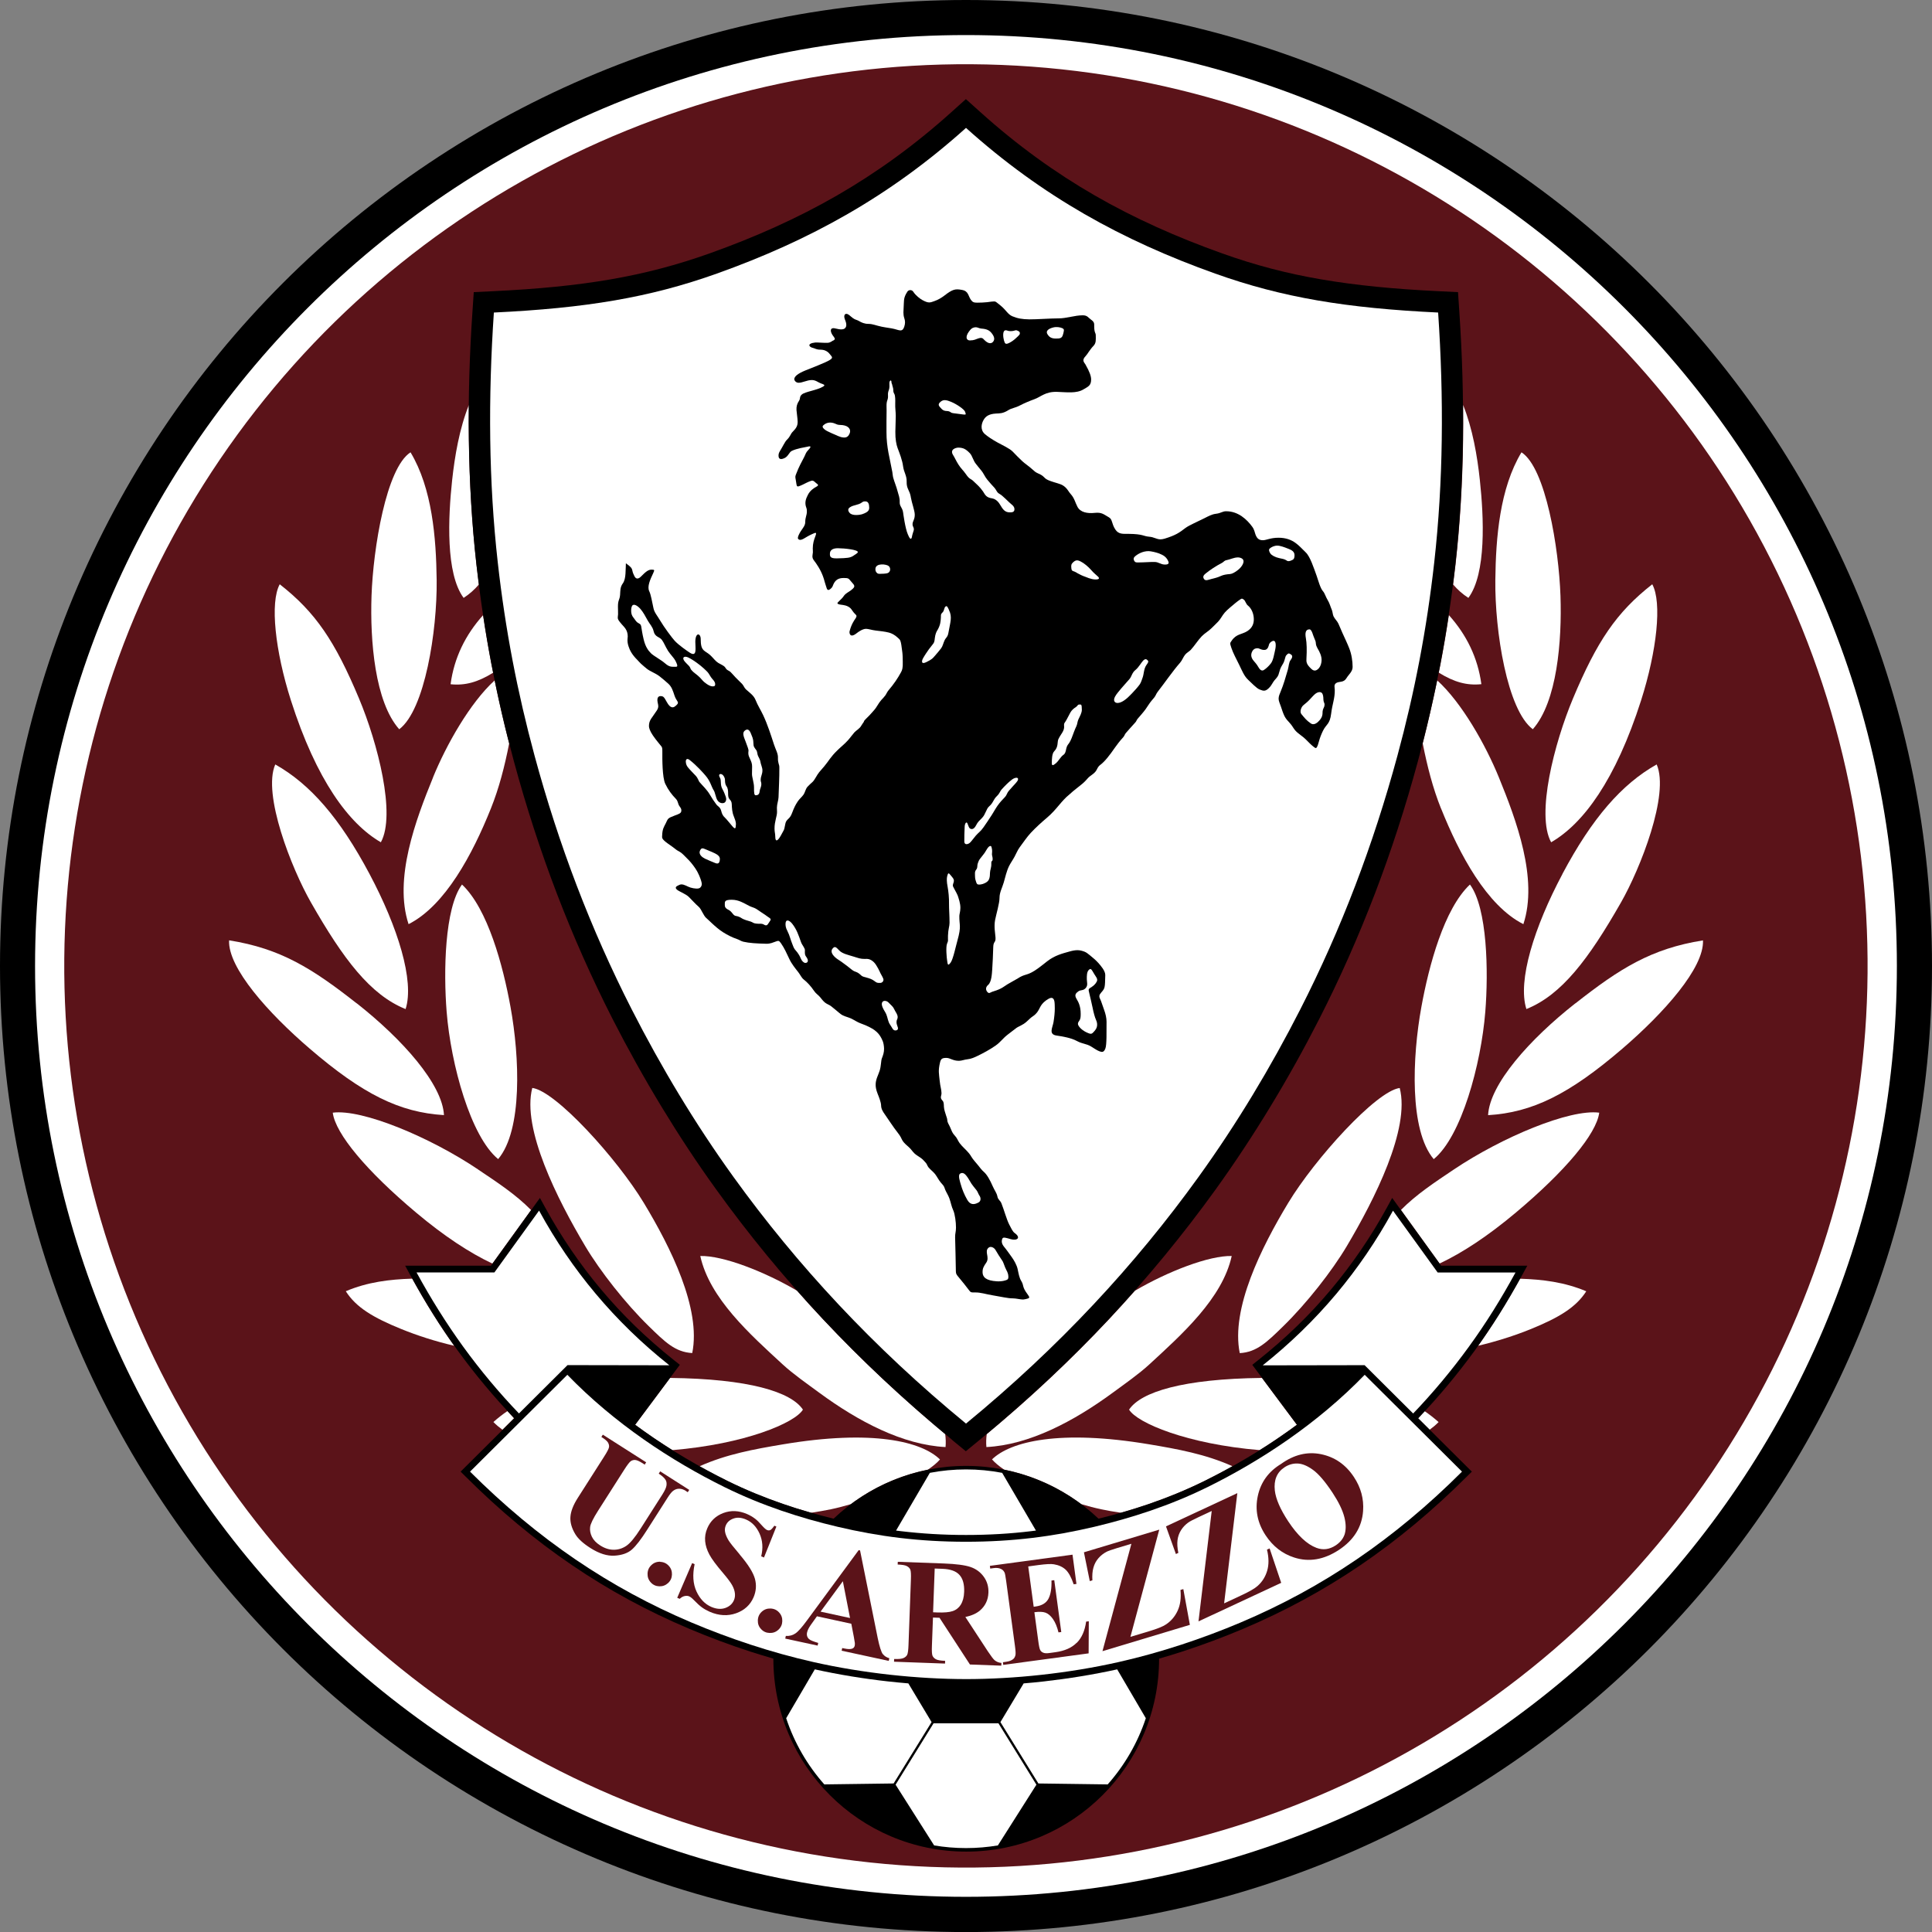 <?xml version="1.0" encoding="UTF-8"?>
<svg id="Layer_2" data-name="Layer 2" xmlns="http://www.w3.org/2000/svg" viewBox="0 0 333.38 333.38">
  <rect x="0" y="0" width="333.38" height="333.38" fill="#808080" stroke="none"/>
  <defs>
    <style>
      .cls-1, .cls-2, .cls-3 {
        stroke-width: 0px;
      }

      .cls-2 {
        fill: #5b1319;
      }

      .cls-3 {
        fill: #fff;
      }
    </style>
  </defs>
  <g id="Ebene_1" data-name="Ebene 1">
    <g>
      <path class="cls-1" d="m166.69,0c22.54,0,44.06,4.5,63.72,12.64,20.44,8.47,38.8,20.84,54.14,36.19,15.34,15.34,27.72,33.71,36.19,54.14,8.14,19.66,12.64,41.18,12.64,63.72s-4.5,44.06-12.64,63.72c-8.47,20.44-20.85,38.8-36.19,54.15-15.35,15.34-33.71,27.72-54.14,36.19-19.66,8.15-41.18,12.64-63.72,12.64s-44.06-4.49-63.72-12.64c-20.44-8.47-38.8-20.84-54.14-36.19-15.34-15.35-27.72-33.71-36.19-54.15C4.5,210.75,0,189.22,0,166.69s4.5-44.06,12.64-63.72c8.47-20.44,20.84-38.8,36.19-54.14,15.34-15.34,33.71-27.72,54.14-36.19C122.63,4.5,144.15,0,166.69,0Z"/>
      <path class="cls-3" d="m166.69,6.05c44.35,0,84.51,17.98,113.58,47.05s47.05,69.23,47.05,113.58-17.98,84.51-47.05,113.58c-29.07,29.07-69.23,47.05-113.58,47.05s-84.51-17.98-113.58-47.05C24.04,251.2,6.05,211.04,6.05,166.69S24.04,82.18,53.11,53.11C82.18,24.04,122.34,6.05,166.69,6.05Z"/>
      <circle class="cls-2" cx="166.69" cy="166.69" r="155.59" transform="translate(-11.72 320.77) rotate(-85.82)"/>
      <path class="cls-3" d="m75.35,100.11c-.09-7.34-.77-15.83-4.51-22.06-4.19,2.68-6.45,16.59-6.73,24.76-.27,7.76.58,18.3,4.78,23.03,4.42-3.33,6.56-16.99,6.46-25.72Z"/>
      <path class="cls-3" d="m79.72,152.63c-3.01,4.1-3.2,15.05-2.65,21.94.73,9.14,4.15,21.55,8.89,25.44,4.23-5,3.71-17.6,2.13-26.27-1.29-7.1-3.91-16.92-8.38-21.12Z"/>
      <path class="cls-3" d="m61.54,173.13c-7.61-5.98-13.09-9.46-22.01-10.87-.22,4.75,6.77,12.56,13.89,18.67,9.18,7.89,15.55,11.03,23.19,11.49-.27-5.33-7.16-13.09-15.06-19.3Z"/>
      <path class="cls-3" d="m247.41,200.01c4.75-3.89,8.16-16.3,8.89-25.44.55-6.89.37-17.85-2.65-21.94-4.47,4.2-7.09,14.02-8.38,21.12-1.58,8.67-2.1,21.27,2.13,26.27Z"/>
      <path class="cls-3" d="m91.85,187.73c-1.84,7.05,4.37,19.29,9.13,27.29,2.57,4.33,6.98,9.93,10.99,13.84,2.75,2.68,4.53,4.46,7.48,4.62,1.57-7.68-3.76-18.31-8.36-25.92-4.6-7.61-15.19-19.31-19.24-19.83Z"/>
      <path class="cls-3" d="m82.52,201.81c-8.33-5.6-20.01-10.47-25.1-9.81.47,3.65,5.84,10.07,14.38,17.24,4.81,4.04,9.21,6.94,13.17,8.8l6.67-9.24c-2.68-2.72-5.86-4.79-9.12-6.98Z"/>
      <path class="cls-3" d="m69.99,174.12c1.56-4.87-1.35-14.15-6.23-23.32-5.11-9.61-10.22-15.49-16.26-18.89-2.25,5.14,2.83,17.99,6.15,23.8,5.59,9.8,10.25,15.96,16.33,18.41Z"/>
      <path class="cls-3" d="m223.79,245.86l-6.03-8.09c-13.59.16-20.88,2.4-22.93,5.47,1.38,2.3,10.02,5.95,22.55,6.99,1.7-1.06,3.38-2.19,5.05-3.38.46-.33.91-.66,1.36-.99Z"/>
      <path class="cls-3" d="m222.29,207.57c-4.6,7.62-9.93,18.24-8.36,25.92,2.95-.16,4.73-1.94,7.48-4.62,4.02-3.92,8.42-9.51,10.99-13.84,4.76-8.01,10.96-20.24,9.13-27.29-4.05.52-14.64,12.22-19.24,19.83Z"/>
      <path class="cls-3" d="m264.49,125.84c4.2-4.73,5.05-15.27,4.78-23.03-.28-8.16-2.54-22.08-6.73-24.76-3.75,6.23-4.43,14.72-4.51,22.06-.1,8.74,2.04,22.4,6.46,25.72Z"/>
      <path class="cls-3" d="m248.66,139.5c3.18,7.93,7.9,16.78,14.21,19.97,2.58-7.85-1.23-17.98-4.23-25.33-2.3-5.63-6.38-12.86-10.64-16.74-.75,3.65-1.58,7.27-2.5,10.88.79,3.98,1.75,7.73,3.15,11.22Z"/>
      <path class="cls-3" d="m267.66,145.34c5.53-3.19,11.12-10.71,15.53-24.51,2.71-8.51,3.63-16.88,1.92-20.01-6.17,4.83-9.54,9.83-13.68,19.71-3.24,7.74-6.4,20.05-3.77,24.81Z"/>
      <path class="cls-3" d="m74.73,134.14c-3,7.35-6.81,17.48-4.23,25.33,6.31-3.19,11.03-12.04,14.21-19.97,1.4-3.49,2.37-7.24,3.15-11.22-.93-3.61-1.76-7.23-2.5-10.88-4.26,3.88-8.34,11.11-10.64,16.74Z"/>
      <path class="cls-3" d="m82.64,100.85c-.14-1.14-.29-2.27-.42-3.42-.79-7.01-1.21-14.22-1.31-21.58-.03-1.99-.03-3.98,0-5.97-1.64,4.1-2.43,8.78-2.89,12.97-.69,6.42-1.14,16.1,1.98,20.32,1.01-.65,1.88-1.43,2.64-2.32Z"/>
      <path class="cls-3" d="m269.62,150.8c-4.88,9.17-7.79,18.45-6.23,23.32,6.08-2.44,10.74-8.61,16.33-18.41,3.32-5.81,8.4-18.66,6.15-23.8-6.04,3.4-11.15,9.28-16.26,18.89Z"/>
      <path class="cls-3" d="m248.27,116.07c2.65,1.64,4.85,2.25,7.35,1.99-.62-4.59-2.57-8.53-5.61-11.92-.43,2.87-.91,5.7-1.45,8.51-.09.48-.19.95-.29,1.42Z"/>
      <path class="cls-3" d="m252.47,75.85c-.1,7.36-.52,14.56-1.31,21.58-.13,1.15-.27,2.29-.42,3.42.76.89,1.63,1.67,2.64,2.32,3.12-4.21,2.67-13.9,1.98-20.32-.45-4.19-1.25-8.87-2.89-12.97.02,1.99.02,3.98,0,5.97Z"/>
      <path class="cls-3" d="m142.02,227.65c-1.52-1.62-3.01-3.26-4.47-4.92-5.69-3.34-12.79-6.09-16.71-6,1.6,7.32,8.64,13.57,14.23,18.72,1.78,1.64,4.2,3.33,6.35,4.91,6.65,4.88,14.33,8.97,21.74,9.34.07-.76.04-1.5-.06-2.24-7.68-6.4-14.68-12.99-21.08-19.81Z"/>
      <path class="cls-3" d="m170.27,247.46c-.1.74-.13,1.49-.06,2.24,7.42-.37,15.09-4.46,21.75-9.34,2.15-1.58,4.57-3.27,6.35-4.91,5.59-5.15,12.63-11.4,14.23-18.72-3.91-.09-11.02,2.66-16.71,6-1.46,1.65-2.95,3.29-4.47,4.92-6.4,6.82-13.4,13.42-21.08,19.81Z"/>
      <path class="cls-3" d="m83.36,106.15c-3.04,3.39-4.99,7.32-5.61,11.92,2.5.26,4.7-.35,7.35-1.99-.09-.47-.2-.95-.29-1.42-.54-2.81-1.02-5.64-1.45-8.51Z"/>
      <path class="cls-3" d="m65.72,145.34c2.63-4.76-.53-17.08-3.77-24.81-4.14-9.88-7.5-14.88-13.68-19.71-1.71,3.13-.79,11.51,1.92,20.01,4.41,13.8,10.01,21.32,15.53,24.51Z"/>
      <path class="cls-3" d="m110.95,246.85c1.67,1.19,3.36,2.31,5.05,3.38,12.53-1.04,21.17-4.69,22.55-6.99-2.05-3.07-9.34-5.31-22.93-5.47l-6.03,8.09c.45.33.91.67,1.36.99Z"/>
      <path class="cls-3" d="m71.12,220.64c-3.88.12-7.7.58-11.45,2.17,1.76,2.77,4.7,4.55,9.64,6.55,2.64,1.07,5.72,2.08,9.06,2.86-1.24-1.75-2.46-3.56-3.64-5.45-1.26-2-2.45-4.05-3.6-6.14Z"/>
      <path class="cls-3" d="m88.68,244.71c-.38-.4-.75-.81-1.12-1.22-.84.57-1.65,1.2-2.42,1.89.48.49,1.01.93,1.56,1.33l2-1.99-.02-.02Z"/>
      <path class="cls-3" d="m244.68,244.73l2,1.99c.55-.4,1.08-.84,1.56-1.33-.77-.69-1.58-1.32-2.42-1.89-.38.4-.74.82-1.12,1.22l-.02.02Z"/>
      <path class="cls-3" d="m135.18,259.55c1.59.55,3.19,1.04,4.77,1.49,1.17-.18,2.33-.38,3.45-.61,1.06-.22,2.22-.52,3.43-.88,3.86-2.88,8.36-4.95,13.26-5.93.89-.61,1.62-1.21,2.11-1.78-3.17-3.1-11.65-5.21-27.14-2.6-4.88.82-9.67,1.68-14.36,3.78,1.63.91,3.26,1.77,4.88,2.57,3.16,1.56,6.37,2.86,9.6,3.97Z"/>
      <path class="cls-3" d="m189.96,260.43c1.13.23,2.28.43,3.46.61,1.59-.45,3.18-.94,4.78-1.49,3.23-1.11,6.44-2.42,9.6-3.97,1.61-.8,3.25-1.66,4.88-2.57-4.69-2.1-9.48-2.96-14.36-3.78-15.49-2.6-23.97-.49-27.14,2.6.49.57,1.22,1.17,2.11,1.78,4.89.99,9.4,3.05,13.26,5.93,1.21.36,2.37.67,3.42.88Z"/>
      <path class="cls-3" d="m271.84,173.13c-7.9,6.21-14.79,13.96-15.06,19.3,7.64-.46,14-3.6,23.19-11.49,7.12-6.12,14.11-13.92,13.89-18.67-8.92,1.41-14.4,4.88-22.01,10.87Z"/>
      <path class="cls-3" d="m255.02,232.23c3.34-.79,6.42-1.79,9.06-2.86,4.93-2,7.87-3.78,9.64-6.55-3.76-1.59-7.57-2.05-11.45-2.17-1.15,2.08-2.34,4.13-3.6,6.14-1.18,1.89-2.4,3.7-3.64,5.45Z"/>
      <path class="cls-3" d="m275.96,192c-5.09-.66-16.77,4.22-25.1,9.81-3.26,2.19-6.44,4.27-9.12,6.98l6.67,9.24c3.96-1.86,8.36-4.76,13.17-8.8,8.53-7.16,13.91-13.58,14.38-17.24Z"/>
      <path class="cls-1" d="m261.51,218.4h-12.84l-7.35-10.18-1.09-1.51-.89,1.63c-1.39,2.55-2.9,5.01-4.51,7.37-1.61,2.35-3.31,4.6-5.12,6.76-1.88,2.25-3.87,4.39-5.96,6.41-2.09,2.03-4.29,3.95-6.59,5.78l-1.07.85,7.71,10.34c-.45.33-.91.67-1.36.99-4.81,3.44-9.79,6.34-14.64,8.73-3.16,1.56-6.37,2.86-9.6,3.97-2.9.99-5.79,1.82-8.64,2.52-5.96-5.64-14.01-9.11-22.86-9.11s-16.9,3.47-22.86,9.11c-2.86-.7-5.75-1.52-8.64-2.52-3.23-1.11-6.45-2.42-9.6-3.97-4.84-2.39-9.83-5.29-14.64-8.73-.45-.33-.91-.66-1.36-.99l7.71-10.34-1.07-.85c-2.3-1.83-4.5-3.76-6.59-5.78-2.09-2.03-4.08-4.16-5.96-6.41-1.81-2.15-3.52-4.41-5.12-6.76-1.61-2.37-3.12-4.82-4.51-7.37l-.89-1.63-1.09,1.51-7.35,10.18h-14.82l.95,1.74c1.24,2.26,2.53,4.47,3.89,6.64,1.37,2.19,2.78,4.28,4.24,6.28,1.5,2.06,3.06,4.07,4.69,6.01,1.61,1.93,3.29,3.81,5.04,5.64l.02.02-8.42,8.38-.84.83.84.83c5.89,5.88,11.97,10.94,18.36,15.29,6.39,4.35,13.09,7.97,20.23,10.99,3.38,1.43,6.94,2.77,10.58,3.95,1.31.42,2.63.82,3.96,1.21,0,0,0,.01,0,.02,0,9.19,3.73,17.51,9.75,23.53s14.34,9.75,23.53,9.75,17.51-3.73,23.53-9.75,9.75-14.34,9.75-23.53c0,0,0-.01,0-.02,1.33-.38,2.65-.78,3.96-1.21,3.64-1.18,7.2-2.52,10.58-3.95,7.14-3.02,13.84-6.65,20.23-10.99,6.39-4.35,12.47-9.41,18.36-15.29l.84-.83-.84-.83-8.42-8.38.02-.02c1.74-1.82,3.42-3.7,5.04-5.64,1.62-1.94,3.19-3.95,4.69-6.01,1.45-2,2.86-4.09,4.24-6.28,1.36-2.17,2.65-4.38,3.89-6.64l.95-1.74h-1.98Z"/>
      <path class="cls-1" d="m164.35,248.5c-8.18-6.72-15.58-13.67-22.32-20.85-6.75-7.19-12.87-14.66-18.46-22.42-3.3-4.57-6.41-9.3-9.35-14.14-3.1-5.1-5.92-10.18-8.49-15.21-3.6-7.07-6.81-14.29-9.65-21.71-2.83-7.4-5.29-14.99-7.41-22.82-1.5-5.54-2.78-11.06-3.86-16.69-1.07-5.62-1.93-11.32-2.6-17.23-.79-7.01-1.21-14.22-1.31-21.58-.1-7.35.12-14.75.63-22.16l.22-3.28,3.29-.16c7.74-.37,14.3-1,20.36-2.05,5.95-1.03,11.41-2.47,17.03-4.47,7.85-2.8,15.12-6.04,21.98-9.99,6.85-3.95,13.39-8.66,19.79-14.42l2.47-2.22,2.47,2.22c6.4,5.76,12.94,10.47,19.79,14.42,6.86,3.95,14.13,7.19,21.98,9.99,5.62,2.01,11.08,3.45,17.03,4.47,6.06,1.04,12.62,1.68,20.36,2.05l3.29.16.22,3.28c.5,7.42.73,14.81.63,22.16-.1,7.36-.52,14.56-1.31,21.58-.66,5.9-1.53,11.61-2.6,17.23-1.08,5.63-2.36,11.16-3.86,16.69-2.12,7.83-4.58,15.43-7.41,22.82-2.84,7.42-6.04,14.65-9.64,21.71-2.57,5.03-5.39,10.12-8.49,15.21-2.94,4.84-6.06,9.57-9.35,14.14-5.59,7.75-11.71,15.22-18.46,22.42-6.74,7.19-14.15,14.13-22.32,20.85l-2.34,1.92-2.34-1.92Z"/>
      <path class="cls-3" d="m156.74,290.48c-1.16-.1-2.33-.21-3.5-.34-4.23-.47-8.51-1.17-12.64-2.08l-4.94,8.43c1.41,4.26,3.67,8.14,6.58,11.42l11.96-.16,6.55-10.59-4.01-6.68Z"/>
      <path class="cls-3" d="m166.69,297.37h-5.6l-6.55,10.59,6.65,10.48c1.79.3,3.62.46,5.5.46s3.71-.16,5.5-.46l6.65-10.48-6.55-10.59h-5.6Z"/>
      <path class="cls-3" d="m166.69,264.87c3.95,0,7.66-.22,11.27-.66.27-.03.53-.06.8-.1l-5.83-9.96c-2.02-.39-4.11-.59-6.24-.59s-4.22.2-6.24.59l-5.83,9.96c.27.03.53.07.8.1,3.62.43,7.33.66,11.27.66Z"/>
      <path class="cls-3" d="m192.78,288.06c-4.13.91-8.41,1.6-12.64,2.08-1.17.13-2.34.25-3.5.34l-4.01,6.68,6.55,10.59,11.96.16c2.91-3.28,5.17-7.16,6.58-11.42l-4.94-8.43Z"/>
      <path class="cls-3" d="m248.08,219.58l-7.71-10.67c-2.84,5.2-6.1,9.96-9.76,14.33-3.82,4.55-8.07,8.66-12.72,12.36l17.58-.03,8.38,8.34c3.44-3.6,6.65-7.44,9.62-11.53,2.93-4.02,5.58-8.29,8.04-12.8h-13.43Z"/>
      <path class="cls-3" d="m208.32,256.63c-6.43,3.17-13.05,5.3-19.49,6.83-7.12,1.68-14.11,2.58-22.14,2.58-8.03,0-15.02-.9-22.14-2.58-6.44-1.52-13.06-3.66-19.49-6.83-9.26-4.57-19.04-11.01-27.16-19.4l-16.79,16.71c11.69,11.67,24.08,20.06,38.22,26.04,6.48,2.74,13.69,5.16,20.95,6.8,8.69,1.97,18.14,2.95,26.41,2.96,8.28,0,17.72-.99,26.42-2.96,7.25-1.64,14.47-4.06,20.95-6.8,14.14-5.98,26.53-14.37,38.22-26.04l-16.79-16.71c-8.12,8.39-17.9,14.83-27.16,19.4Z"/>
      <path class="cls-3" d="m97.92,235.56l17.58.03c-4.66-3.7-8.91-7.81-12.72-12.36-3.66-4.36-6.92-9.13-9.76-14.33l-7.71,10.67h-13.43c2.46,4.51,5.12,8.77,8.04,12.8,2.97,4.09,6.18,7.93,9.63,11.53l8.38-8.34Z"/>
      <path class="cls-3" d="m166.69,245.65c-16.06-13.2-29.16-27.36-40.13-42.57-6.63-9.2-12.47-18.94-17.54-28.88-7.1-13.92-12.61-28.42-16.78-43.81-2.96-10.94-5.05-21.76-6.35-33.37-1.56-13.9-1.67-28.32-.67-43.09,15.83-.76,26.84-2.57,38.47-6.72,16-5.71,29.85-13.32,43-25.14,13.15,11.82,26.99,19.43,43,25.14,11.63,4.15,22.63,5.96,38.47,6.72,1,14.77.89,29.19-.67,43.09-1.3,11.61-3.39,22.44-6.35,33.37-4.17,15.39-9.68,29.89-16.78,43.81-5.07,9.94-10.91,19.68-17.54,28.88-10.96,15.21-24.07,29.37-40.13,42.57Z"/>
      <path class="cls-2" d="m233.62,254.86c-1.41-2.14-3.3-3.44-5.67-3.93-2.37-.48-4.67.08-6.89,1.68-2.17,1.31-3.51,3.16-4.02,5.54-.51,2.38-.06,4.64,1.35,6.78,1.26,1.9,2.9,3.18,4.93,3.83,2.57.83,5.15.38,7.73-1.32,2.57-1.7,3.96-3.94,4.16-6.71.15-2.09-.38-4.05-1.59-5.87Zm-1.66,10.07c-.26.67-.75,1.25-1.47,1.73-1.08.71-2.19.86-3.33.43-1.63-.61-3.26-2.14-4.88-4.59-1.36-2.07-2.13-3.84-2.3-5.3-.2-1.8.35-3.13,1.66-4,.71-.47,1.47-.69,2.27-.66.81.03,1.7.4,2.67,1.11.98.71,2.09,2.02,3.35,3.92,1.05,1.6,1.74,3.01,2.05,4.23.31,1.23.3,2.27-.01,3.13Z"/>
      <path class="cls-2" d="m170.5,285.01l-3.92-5.99c1.06-.22,1.88-.59,2.49-1.09.94-.8,1.44-1.83,1.49-3.1.04-1.04-.23-1.96-.81-2.76-.58-.8-1.35-1.36-2.3-1.68-.95-.32-2.47-.52-4.55-.6l-7.98-.29-.02.47c.79.03,1.32.12,1.6.28.28.15.48.35.58.6.1.25.14.83.1,1.77l-.41,11.18c-.03.93-.11,1.51-.23,1.75-.13.24-.33.42-.62.55-.29.14-.83.2-1.63.17l-.02.47,8.8.32.02-.47c-.79-.03-1.32-.12-1.6-.28-.28-.15-.47-.36-.58-.6-.1-.24-.14-.83-.1-1.76l.18-4.83,1.13.04,5.25,8.06,5.41.2.02-.47c-.46-.04-.85-.2-1.19-.48-.22-.2-.59-.68-1.1-1.45Zm-4.7-8.12c-.35.55-.83.93-1.42,1.12-.59.2-1.47.27-2.65.23l-.72-.03.28-7.55,1.35.05c1.36.05,2.34.4,2.92,1.05.59.65.86,1.63.81,2.94-.03.91-.23,1.63-.58,2.19Z"/>
      <path class="cls-2" d="m185.79,283.47c-.86.87-2.08,1.41-3.68,1.63l-1.02.14c-.49.07-.85.05-1.08-.06-.24-.1-.41-.25-.52-.46-.11-.2-.23-.77-.35-1.71l-.65-4.81c.81-.11,1.45-.09,1.9.07.46.16.89.52,1.3,1.1.41.58.72,1.35.96,2.31l.48-.06-1.21-8.95-.48.06c.04,1.34-.13,2.39-.52,3.14-.4.75-1.13,1.19-2.21,1.34l-.34.05-.94-6.96,1.76-.24c1.29-.17,2.18-.22,2.67-.13.84.14,1.51.45,2.03.93.51.48.97,1.32,1.38,2.52l.48-.06-.68-5.05-14.26,1.93.06.47.57-.08c.55-.08,1-.02,1.36.18.25.13.43.34.56.62.07.17.15.64.26,1.41l1.52,11.24c.12.86.14,1.4.07,1.61-.08.3-.22.53-.42.67-.28.22-.66.36-1.16.43l-.57.08.06.46,14.73-1.99.03-5.54-.46.06c-.22,1.57-.75,2.79-1.61,3.66Z"/>
      <path class="cls-2" d="m203.7,274.36c.13,1.4-.03,2.59-.49,3.58-.46.99-1.13,1.78-2,2.36-.54.37-1.54.77-3.02,1.21l-3.13.94,4.98-18.5-13,3.91,1.01,4.97.45-.13c-.05-.85,0-1.58.18-2.2.17-.62.46-1.16.86-1.62.4-.46.87-.83,1.41-1.11.28-.15.89-.36,1.84-.65l2.44-.73-4.99,18.53,15.08-4.54-1.13-6.17-.47.14Z"/>
      <path class="cls-2" d="m113.92,269.49c-.58-.02-1.09.17-1.51.57-.43.4-.65.89-.67,1.48-.02.59.16,1.09.56,1.52.39.43.88.65,1.46.67.58.02,1.09-.17,1.52-.56.43-.4.65-.88.67-1.47.02-.58-.16-1.09-.56-1.52-.4-.43-.89-.65-1.48-.67Z"/>
      <path class="cls-2" d="m218.63,267.42c.33,1.36.34,2.57.03,3.62-.31,1.05-.86,1.92-1.65,2.62-.48.44-1.42.98-2.82,1.63l-2.96,1.38,2.28-19.02-12.31,5.74,1.71,4.77.42-.2c-.17-.83-.22-1.57-.14-2.21.08-.64.29-1.21.62-1.73.33-.52.75-.95,1.24-1.3.26-.19.83-.49,1.73-.91l2.31-1.08-2.28,19.05,14.27-6.65-2-5.94-.45.21Z"/>
      <path class="cls-2" d="m118.38,257.3l.3.19.25-.4-5.01-3.2-.25.4c.59.38.99.74,1.2,1.11.14.24.18.54.14.9-.04.36-.27.87-.68,1.53l-3.78,5.93c-.98,1.54-1.81,2.54-2.48,2.99-.67.45-1.39.67-2.17.67-.78,0-1.56-.25-2.34-.75-.69-.44-1.16-.94-1.43-1.5-.27-.57-.37-1.12-.3-1.67.07-.55.52-1.47,1.35-2.78l4.54-7.12c.53-.83.91-1.32,1.13-1.47.22-.15.47-.22.76-.2.29.02.71.21,1.27.56l.37.24.25-.4-7.48-4.77-.25.4c.62.38,1,.71,1.15.97.15.27.21.53.17.79-.04.26-.32.81-.86,1.65l-4.54,7.12c-.77,1.21-1.19,2.29-1.26,3.25-.07.96.22,1.97.86,3.02.47.77,1.33,1.56,2.59,2.36,1.5.96,2.9,1.4,4.17,1.32,1.27-.08,2.27-.43,2.97-1.04.71-.62,1.61-1.78,2.69-3.49l3.52-5.52c.38-.59.69-.97.93-1.14.33-.25.68-.37,1.06-.36.37,0,.77.14,1.17.4Z"/>
      <path class="cls-2" d="m152.35,285.46c-.3-.42-.59-1.34-.89-2.78l-3.05-15.14-.24-.05-8.93,12.14c-.85,1.16-1.51,1.91-1.99,2.23-.47.33-1.03.47-1.65.43l-.1.46,5.59,1.21.1-.46c-.86-.26-1.39-.47-1.58-.66-.33-.3-.45-.69-.34-1.17.08-.36.29-.78.64-1.28l1.06-1.49,5.93,1.29.44,2.29c.11.6.17.93.17,1.01.02.17,0,.33-.02.47-.05.25-.19.42-.4.51-.3.13-.78.12-1.43-.02l-.33-.07-.1.46,8.13,1.76.1-.46c-.5-.15-.87-.39-1.1-.71Zm-10.75-7.37l3.84-5.24,1.24,6.35-5.08-1.1Z"/>
      <path class="cls-2" d="m127.65,268.24c-1.04-1.22-1.69-2.04-1.94-2.45-.34-.57-.55-1.09-.61-1.55-.05-.34,0-.69.15-1.04.24-.55.68-.95,1.33-1.17.64-.23,1.36-.17,2.15.17,1.03.44,1.8,1.25,2.34,2.44.53,1.19.63,2.49.28,3.91l.48.21,2.14-5.34-.35-.15c-.3.43-.54.68-.71.76-.17.07-.35.07-.56-.02-.21-.09-.52-.38-.94-.85-.41-.48-.78-.84-1.11-1.09-.43-.33-.9-.6-1.41-.82-1.4-.6-2.76-.66-4.07-.17-1.3.49-2.23,1.37-2.77,2.63-.32.74-.44,1.49-.37,2.25.07.76.32,1.52.73,2.29.41.77,1.19,1.82,2.32,3.14.81.95,1.34,1.66,1.61,2.15.27.49.42.95.47,1.38.05.44,0,.84-.17,1.22-.27.63-.77,1.07-1.49,1.33-.72.25-1.52.19-2.39-.18-1.12-.48-1.98-1.38-2.58-2.68-.6-1.31-.7-2.87-.32-4.7l-.43-.18-2.57,5.98.43.18c.28-.26.56-.42.86-.48.29-.06.54-.04.74.04.24.1.51.31.82.63.55.57,1.02,1,1.42,1.29.4.29.85.54,1.35.76,1.58.68,3.1.76,4.54.25,1.43-.51,2.44-1.43,3.01-2.75.45-1.05.53-2.11.24-3.19-.3-1.09-1.17-2.48-2.63-4.19Z"/>
      <path class="cls-2" d="m132.95,277.56c-.58-.02-1.09.17-1.51.56-.43.4-.65.89-.67,1.48-.02.59.16,1.09.56,1.51.39.43.88.65,1.47.67.58.02,1.09-.16,1.52-.56.43-.4.65-.88.67-1.47.02-.59-.16-1.09-.56-1.52-.39-.43-.89-.65-1.48-.67Z"/>
      <path class="cls-1" d="m149.11,124.49c-.15.23-.33.44-.46.68-.31.59-.89.84-1.22,1.21-.39.44-.7.91-1.1,1.35-.63.7-1.11,1.04-1.79,1.7-1.29,1.25-1.49,1.83-2.3,2.79-.29.34-.58.66-.87,1.01-.43.52-.76,1.32-1.16,1.7-.3.28-.58.51-.86.82-.38.43-.39.93-.72,1.4-.3.42-.69.71-.98,1.15-.41.61-.65,1.13-.96,1.95-.35.95-.69.98-.99,1.42-.27.4-.24,1.18-.47,1.61-.38.7-.64,1.21-.88,1.49-.48.56-.57.08-.58-.53,0-.4-.12-.68-.12-1.25-.01-1.27.45-2.19.43-2.88,0-.21-.01-.53-.02-.74,0-.6.26-1.24.28-1.79.04-1.47.16-3.39.14-5.15,0-.62-.27-.65-.24-1.72.02-.69-.4-1.37-.68-2.23-.55-1.68-1.09-3.4-1.87-5.07-.43-.92-.91-1.61-1.34-2.68-.31-.76-1.1-1.28-1.62-1.76-.31-.28-.4-.67-.69-.97-.35-.37-.77-.73-1.11-1.1-.31-.32-.56-.64-.87-.94-.18-.18-.46-.26-.65-.43-.18-.16-.26-.4-.44-.54-.3-.24-.71-.4-1.03-.6-.47-.29-.83-.8-1.25-1.21-.31-.31-.68-.55-1.03-.78-.7-.47-.73-1.18-.75-2.16-.02-1-.91-1.19-.93.5-.01,1.03.37,2.76-.99,1.86-.48-.32-1.84-1.25-2.56-2.02-.46-.5-1.85-2.36-2.54-3.54-.47-.8-.97-1.33-1.13-2.09-.26-1.21-.45-2.36-.73-2.93-.39-.8.17-2.04.68-3.11.3-.63.18-.59-.23-.61-.55-.03-.98.27-1.88,1.19-.4.4-.86.56-1.17-.16-.08-.18-.25-.5-.31-.86-.09-.47-.29-.67-1.12-1.27-.02.3-.02,1.06-.07,1.79-.04.64-.16,1.27-.46,1.68-.49.67-.42,1.32-.47,1.96-.07.94-.38.85-.37,2.08,0,.4.03.82.02,1.3,0,.17-.06.37-.05.56,0,.36.2.58.69,1.16.39.46,1.03.95,1.03,2.1,0,.22-.16.8.13,1.68.22.67.56,1.41,1.53,2.37.21.21.36.4.61.64.3.29.72.62,1.03.88.52.43,1.52.78,2.2,1.31.53.41,1.02.84,1.47,1.24.63.56.82,1.24,1.1,2.08.15.44.33.71.52,1.01.21.34-.08.55-.37.8-.13.11-.63.56-1.24-.31-.11-.15-.34-.56-.51-.86-.19-.33-.35-.56-.82-.55-.22,0-.68.11-.49,1.09.08.4.25.78-.13,1.37-.86,1.34-1.37,1.65-1.37,2.72,0,.28.15.83.69,1.62.64.93,1.24,1.58,1.46,1.88.12.17.17.29.16.95-.01,1.14-.02,4.42.51,5.51.52,1.08,1.13,1.87,1.83,2.59.41.43.3.83.63,1.28.29.4.31.51.31.75,0,.47-.48.6-1.1.83-1.36.51-1.17.53-1.62,1.42-.28.56-.55.9-.59,2.03-.02.37-.1.54.61,1.12.37.31,1.13.78,1.76,1.3.26.21.58.33.88.55.34.25.66.62,1.04.99.45.43.93.98,1.44,1.74.6.9.86,1.7,1,2.14.13.43.2.83-.18,1.18-.26.24-1,.17-1.68-.03-.5-.15-1.04-.56-1.58-.54-.19,0-.48.15-.66.25-.33.18-.44.41.07.77.33.23,1.41.66,1.91,1.15.5.49,1.06,1.14,1.73,1.73.44.4.78,1.49,1.28,1.91.32.27.65.61.99.92.57.53,1.24,1.11,1.89,1.52.77.49,1.64.92,2.39,1.17.47.15.64.35,1.12.47,1.03.24,2.3.31,3.92.35.78.02,1.15-.21,1.84-.44.3-.09.41-.11.75.38.55.79.98,1.74,1.43,2.7.39.84.98,1.55,1.57,2.31.32.41.53.93.91,1.22.59.46,1.21,1.12,1.8,1.99.3.45.67.64,1.01,1.04.23.27.53.7.88.97.34.26.72.37,1.01.59.46.36.93.76,1.42,1.17.44.37.6.47,1.7.83.5.16.97.5,1.56.79.4.2.9.35,1.31.53,1.74.76,2.4,1.41,2.94,2.72.12.28.22.81.23,1.31.01.61-.16,1.12-.38,1.67-.16.4-.12,1.31-.38,2.12-.26.81-.66,1.45-.69,2.32-.02.46.07.98.33,1.64.18.45.6,1.46.61,2.06.01.57.3,1.05.64,1.52.63.89,1.43,2.16,2.26,3.21.96,1.22.35,1.15,1.84,2.41.45.38.68.83,1.09,1.19.39.34.95.61,1.31.94.17.16.35.38.51.54.29.29.29.56.53.86.31.38.84.78,1.13,1.15.37.49.61,1.02,1,1.48.17.2.38.41.51.63.12.2.16.41.25.62.2.47.52.94.71,1.47.27.75.34,1.36.68,2.09.28.62.47,2.07.46,2.95,0,.74-.16.98-.15,1.68.04,1.61.11,4.22.13,5.89,0,.42.15.6.52,1.04.5.6,1.31,1.59,1.8,2.26.25.33.36.33.96.32,1.02-.02,1.84.3,3.09.5,1.4.23,2.7.54,3.43.52.54-.01,1.4.22,1.81.2.17,0,.59-.1.82-.17.29-.1.33-.21-.05-.72-1.03-1.38-.58-1.46-1.1-2.31-.34-.54-.46-1.29-.62-2.04-.15-.71-.62-1.53-1.04-2.11-.3-.41-.89-1.26-1.28-1.72-.46-.55-.5-1.01-.31-1.45.13-.3.65-.12,1.45.11,1.08.31,1.81-.24.67-1.06-.36-.25-.63-.87-.95-1.48-.45-.88-.92-2.61-1.34-3.65-.21-.52-.57-.58-.69-1.17-.13-.64-.49-1.04-.79-1.73-.52-1.2-1.03-2.07-1.57-2.54-.35-.3-.61-.66-.99-1.14-.37-.46-.87-.98-1.15-1.46-.45-.79-1.05-1.25-1.66-1.91-.66-.72-.61-.95-.95-1.43-.39-.54-.53-.41-1.08-1.81-.15-.37-.44-.71-.46-1.16-.01-.29-.13-.53-.21-.8-.13-.45-.34-.97-.37-1.48-.03-.48,0-.83-.24-1.08-.54-.57-.15-.82-.18-1.34-.03-.74-.2-.98-.31-2.08-.12-1.24-.29-1.73.06-3.19.15-.63.38-.77,1.1-.77.65,0,1.11.51,2.17.5.45,0,.97-.22,1.44-.26.69-.07,1.27-.35,1.81-.61.94-.46,2.06-1.05,3.07-1.76.87-.61,1.22-1.23,2.11-1.91.46-.36.94-.72,1.42-1.09.41-.32,1.13-.5,1.8-1.11.21-.19.42-.39.63-.58.26-.25.62-.44.87-.68.9-.85.65-1.53,1.88-2.43.24-.17.65-.43.87-.43.65-.01.61.85.63,1.83,0,.68-.08,1.48-.22,2.35-.15.93-.91,2.11.52,2.32,1,.15,2.48.38,3.53.95.92.5,1.58.44,2.4.92.38.23,1.08.71,1.45.84.5.19.78.19,1.04-.45.27-.65.19-3.05.21-4.65,0-.62-.16-1.35-.43-2.07-.29-.75-.45-1.39-.66-1.81-.25-.5-.18-.75.16-1.14.69-.78.65-.82.71-3.02.02-.71-.77-1.62-1.2-2.1-.38-.42-.9-.89-1.44-1.31-.31-.24-.58-.49-.94-.63-.82-.31-1.41-.37-2.63-.02-1.22.34-2.51.67-3.79,1.66-.71.55-1.48,1.19-2.18,1.63-1.43.91-1.67.51-2.99,1.39-.28.18-.94.5-1.71.97-.46.28-.76.54-1.2.75-.43.22-.99.4-1.44.54-.3.1-.52.39-.82.04-.38-.44-.26-.9.13-1.23.59-.5.65-1.95.7-2.63.08-1.09.14-2.62.18-3.91.03-1.06.45-.67.39-1.64-.05-.75-.29-1.86-.07-3.03.2-1.02.76-2.86.76-3.8,0-.96.46-1.73.73-2.66.25-.87.5-2,.92-2.84.26-.52.65-1.06.94-1.6.31-.57.53-1.15.9-1.65.58-.77,1.26-1.79,1.92-2.49.9-.96,1.85-1.81,2.76-2.58,1.74-1.47,2.41-2.84,3.91-4.05.76-.71,1.6-1.3,2.23-1.84.43-.36.72-.71,1-1.02.27-.3.79-.56,1.16-.96.43-.46.37-.86.95-1.29.75-.56,1.56-1.6,2.53-3,.26-.38.83-1.13,1.4-1.75.23-.25.24-.48.45-.72.27-.32.59-.68.74-.84l.91-1.01c.19-.21.18-.37.4-.63.42-.49.93-1.05,1.34-1.61.37-.51.66-1.03,1.03-1.47.17-.21.31-.37.48-.57.26-.31.34-.67.59-.98,1.21-1.54,2.57-3.55,3.88-5.04.35-.4.52-.95.86-1.37.26-.33.69-.54.97-.83.65-.71,1.24-1.66,1.89-2.34.54-.56,1.16-.86,1.71-1.42.37-.38.76-.72,1.12-1.11.47-.5.68-1.02,1.14-1.56.47-.54,1.23-1.13,1.84-1.65.27-.23.54-.42.83-.62.3-.21.34-.17.64.04.22.15.39.77.66.98.67.52,1.03,1.45,1.05,2.31.02.76-.19,1.54-1.13,2.14-.91.58-1.9.45-2.7,1.66-.27.42-.34.33-.04,1.23.29.88.86,1.92,1.35,2.92.48.97.83,1.92,1.54,2.58.47.43,1.45,1.48,1.99,1.68.68.26,1.02.41,1.79-.46.27-.31.47-.76.76-1.12.21-.26.54-.55.69-.95.13-.34.19-.71.3-.99.2-.52.49-.87.64-1.23.18-.43.23-.95.41-1.15.35-.4.45-.37.75-.19.25.14.46.4.01.99-.33.43-.31,1.06-.49,1.69-.36,1.25-.75,2.6-1.22,3.72-.19.47-.37.84-.37,1.28,0,.39.22.84.41,1.39.17.5.33,1.05.61,1.62.22.44.53.78.94,1.22.38.4.56.83.9,1.23.47.55,1.34,1.06,1.77,1.5.53.54,1.11,1.12,1.42,1.34.35.24.5.57.89-.88.19-.71.44-1.32.71-1.88.57-1.18,1.19-1.08,1.42-2.99.19-1.61.66-2.66.62-4.08,0-.4-.21-.88.25-1.18.51-.33,1.29-.02,1.77-.84.36-.61,1.06-1.12,1.06-1.93,0-1.01-.18-2.2-.58-3.21-.33-.85-.77-1.76-1.2-2.71-.24-.52-.41-1-.67-1.55-.2-.45-.61-.79-.84-1.26-.15-.31-.16-.81-.3-1.13-.25-.56-.37-1.14-.74-1.73-.28-.44-.49-1.16-.76-1.45-.49-.53-.85-1.93-1.1-2.64-.52-1.44-1.14-3.37-1.89-4.08-1.15-1.08-2.11-2.53-4.7-2.54-1.42,0-2.13.44-2.71.43-.71,0-1.01-.34-1.25-.93-.15-.37-.19-.85-.56-1.37-.94-1.3-2.45-2.7-4.52-2.7-.67,0-.85.33-1.79.44-.68.08-1.31.43-1.96.76-1.14.58-2.64,1.21-3.28,1.69-1.1.84-1.68,1.25-3.59,1.84-.23.07-.53.12-.74.12-.67-.02-1.11-.39-1.87-.45-1.15-.09-1-.47-3.64-.5-.89-.01-1.69.12-2.26-.76-.67-1.03-.46-1.73-1.1-2.09-.89-.5-1.21-.9-2.44-.77-1.34.14-2.5-.11-2.99-1.05-.4-.75-.52-1.49-1.16-2.19-.33-.36-.53-.81-.9-1.15-.6-.54-.92-.57-2.11-.94-1.59-.49-1.34-.71-1.98-1.15-.43-.3-.84-.32-1.31-.75-.92-.84-1.68-1.32-2.05-1.68-.61-.58-1.16-1.13-1.65-1.65-.51-.54-1.8-1.13-2.62-1.58-.99-.55-1.71-1.04-2.2-1.46-.81-.71-.63-1.77-.18-2.5.29-.46.76-.97,2.12-1.04.64-.03,1.19,0,2.09-.57.6-.38,1.19-.39,1.99-.81.76-.4,1.69-.79,2.52-1.09,1.13-.4,1.88-1.33,3.92-1.27,1.66.05,3.34.32,4.58-.44.77-.47,1.3-.62,1.3-1.7,0-.58-.27-1.34-.98-2.59-.19-.33-.7-.7.02-1.43.33-.34.73-1.12,1.36-1.77.48-.49.41-1.06.4-1.82,0-.49-.26-.37-.27-1.57,0-.44.06-.72-.56-1.15-.47-.33-.6-.74-1.42-.74-1.39,0-2.8.54-4.19.53-1.41,0-3.74.18-5.02.17-1.27-.02-2.05-.16-2.95-.54-.77-.33-1.07-1.07-2-1.83-.21-.17-.46-.37-.7-.56-.26-.21-.37-.21-1.65-.03-.39.05-1.23.08-1.67.08-.56,0-.81-.06-1.11-.48-.5-.7-.4-1.51-1.54-1.72-1.13-.21-1.59-.15-3.02.96-.5.39-1.13.76-1.72.96-.71.24-.97.45-2.08-.16-.42-.23-1.16-.78-1.6-1.46-.22-.34-.76-.37-1.01,0-.16.24-.38.62-.49,1.01-.1.36-.1.67-.12,1.03-.04.62-.07,1.25-.07,1.54,0,.31.03.65.16,1.03.14.4.18.87-.02,1.45-.31.89-.7.65-1.7.38-.51-.14-1.42-.23-2.18-.39-1.07-.22-1.5-.48-2.32-.49-.63,0-1.17-.22-1.62-.5-.25-.15-.53-.2-.74-.31-.47-.25-.78-.62-1.07-.8-.56-.35-.9.09-.61.83.16.4.48,1.2-.04,1.58-.53.38-1.56-.06-1.94-.06-.61,0-.6.67.07,1.5.25.31.24.51-.19.67-.11.04-.4.35-.92.36-.79.02-1.78-.09-2.12-.05-1.47.17-1.04.79-.36.93.33.07.6.32,1.32.3.45,0,1.12.16,1.56.75.33.45.71.61,0,1.04-.86.52-2.82,1.22-4.23,1.81-1.22.5-1.86,1-1.88,1.47-.01.25.28.63.72.64.67.02,1.43-.46,2.3-.47.69,0,1.09.41,1.54.57.46.17.89.27.43.55-1.03.64-3.11.88-3.68,1.37-.46.39-.22.69-.49,1.09-.34.51-.47.97-.44,1.59.02.41.19,1.43.2,2,.02.72-.27,1.17-.8,1.7-.52.51-.36.77-1.1,1.49-.3.3-.72,1.21-1.17,1.92-.25.39-.25.73-.21.97.07.39.39.53,1.07.19.58-.29.76-.99,1.18-1.2.86-.44,2.32-.64,2.64-.72.48-.12.96-.2.21.57-.44.45-.43.7-.7,1.21-.41.77-.94,1.75-1.35,2.84-.17.44-.22.48-.1,1.06.11.51.05.51.18,1.01.08.32.55.05,1.03-.16.5-.23.81-.44,1.43-.65.16-.05.34-.14.79.31.25.25.73.38.13.7-.43.23-1.09.65-1.47,1.42-.3.6-.62,1.28-.26,2.22.1.26.09.43.09.69-.01.63-.28.94-.28,1.78,0,.55-.37.98-.74,1.52-.25.37-.66,1.15-.49,1.36.17.21.45.3,1.11-.11.18-.11.76-.46,1.21-.66.82-.38.94-.42.62.42-.19.49-.41,1.15-.41,2.01,0,.15.03.45.02.68-.02.26-.08.45-.08.67,0,.49.29.73.59,1.16.64.92,1.19,1.92,1.52,3.23.1.39.24.74.31.99.14.51.35.61.87.09.22-.22.25-.5.4-.77.27-.5.69-.97,1.73-.95.71.01.81.03,1.17.5.11.15.39.43.52.61.18.27.16.47-.16.76-.42.4-.88.59-1.25.91-.24.2-.4.53-.63.75-.23.21-.44.45-.69.69-.22.22.17.35.57.39.41.05,1.08.12,1.59.58.29.26.41.66.96,1.16.19.18.1.4-.11.7-.21.3-.69.99-.98,2.16-.06.25.04,1.26,1.22.32.29-.23,1.03-.76,1.62-.76.4,0,.92.2,1.64.29.75.09,1.64.18,2.32.36.46.12,1,.39,1.55.91.41.39.49.25.76,2.53.06.49.06,1.12.07,1.58.03,1.09-.09,1.44-.3,1.82-.59,1.09-1.28,2.09-2.15,3.11-.25.29-.34.57-.56.89-.18.26-.48.56-.7.8-.51.57-.76,1.22-1.26,1.77-.26.28-.49.57-.78.87-.38.39-.8.77-.98,1.04Z"/>
      <path class="cls-3" d="m129.13,130.02c.02.72.67,1.29.65,2.25,0,.42-.01.87-.02,1.31,0,.53.36,1.54.35,2.29-.01,1.04.05,1.35.28,1.36.55.01.66-.35.7-.74.05-.44.3-.68.28-1.25,0-.29-.12-.32-.11-.7.02-.66.31-.93.3-1.63,0-.47-.3-1.05-.35-1.48-.03-.26-.25-.7-.4-.98-.15-.28-.11-.74-.31-1.01-.37-.52-.48-.54-.5-1.27-.02-.78-.24-1.09-.43-1.6-.23-.58-.57-.94-1.1-.45-.42.39-.11,1.07.18,1.82.72,1.9.46,1.38.48,2.07Z"/>
      <path class="cls-3" d="m172.95,217.54c-.32-.46-.89-1.35-1.17-1.85-.2-.36-.8-.74-1.21-.38-.75.65.25,1.64-.38,2.56-.45.66-.66.99-.64,1.71.03.8.59,1.41,2.48,1.52.37.02.97,0,1.42-.15.38-.12.57-.18.55-.67-.03-.72-.3-.95-.55-1.56-.21-.51-.37-1.04-.5-1.18Z"/>
      <path class="cls-3" d="m175.32,56.99c-.21,0-.34.14-.9.15-.52.01-.61-.15-.86-.15-.63,0-.46,1.24-.32,1.75.17.61.29.75.99.39.64-.33,1.03-.73,1.46-1.14.34-.33.28-.34.29-.56.01-.26-.55-.45-.66-.45Z"/>
      <path class="cls-3" d="m163.77,105.28c-.24-.49-.34-.82-.61-.62-.26.18-.19.71-.53,1.03-.39.37-.22.52-.29,1.1-.04.35-.02,1.08-.68,2.12-.08.13-.28.56-.35,1.21-.1.97-.18.78-1.02,1.91-.18.24-.83,1.2-1.05,1.63-.17.33-.35,1.06.59.6,1.02-.5,1.09-.64,1.53-1.14.36-.41.72-.84,1.05-1.27.26-.34.36-.89.59-1.37.22-.47.52-.53.65-1.26.33-1.9.7-2.72.11-3.94Z"/>
      <path class="cls-3" d="m183.47,57.59c.11-.55.26-.77-.19-.97-.34-.15-.94-.26-1.52-.12-.8.2-1.43.6-.96,1.26.24.33.54.66,1.38.66.73,0,1.12-.02,1.28-.83Z"/>
      <path class="cls-3" d="m186.08,124.15c.29-.61.61-1.17.6-1.69-.02-.98-.09-.89-.46-.89-.27,0-.33.31-.59.46-.32.19-.7.51-.92.9-.26.45-.66,1.31-.88,1.61-.24.32-.24.38-.21.85.03.51-.31,1.04-.54,1.37-.17.24-.31.52-.44.77-.24.46.04,1.34-.73,2.11-.39.39-.41,1.4-.41,2.06,0,.43.18.47.78-.06.33-.29.81-1.12,1.2-1.37.34-.22.42-.62.51-1.09.11-.52.33-.73.49-.95.32-.46.57-1.21.85-1.96.12-.33.27-.67.42-.99.17-.38.16-.77.33-1.13Z"/>
      <path class="cls-3" d="m165.55,157.98c0-.25.16-.67.17-1.29.02-.82-.31-1.67-.46-2.16-.06-.18-.35-.7-.57-1.11-.15-.28-.27-.47-.27-.63,0-.28.18-.52.18-.79,0-.39-.25-.58-.54-.95-.4-.52-.46-.42-.61.12-.11.4-.09,1.04.06,1.8.16.88.27,1.94.25,3.05-.01.78.09,1.97.09,3.22,0,.63-.23,1.01-.27,2.22-.03,1.04.1.73-.16,1.37-.24.59-.06,2.52.01,2.89.09.47.05,1.18.63.35.42-.6.89-2.87,1.15-3.77.72-2.56.3-2.58.33-4.3Z"/>
      <path class="cls-3" d="m168.51,205.39c-.37-.46-.76-.95-.87-1.12-.3-.46-.54-.97-.87-1.37-.17-.21-.59-.73-1.11-.37-.4.27,0,1.39.17,1.98.19.67.54,1.6,1.08,2.53.5.86,1.13.9,1.95.45.4-.22.44-.76.15-1.18-.2-.28-.29-.67-.5-.92Z"/>
      <path class="cls-3" d="m171.16,146.5c-.05-.29-.07-.67-.44-.46-.18.1-.43.47-.56.71-.39.73-1.1,1.39-1.27,1.8-.03.08-.24.53-.24.83,0,.37-.1.56-.2.68-.3.37-.2.72-.2,1.21,0,.38.11.68.2.95.12.35.2.42.53.42.3,0,.91-.12,1.39-.52.31-.26.46-.69.46-1.5,0-.47.26-.91.23-1.6-.03-.65.23-.23.23-.82,0-.34-.13-.55-.12-.83.01-.28.06-.4,0-.88Z"/>
      <path class="cls-3" d="m174.55,134.58c-.56.43-1.13,1-1.71,1.64-.32.36-.3.65-.81,1.14-.67.64-.6,1.14-1.35,1.79-.51.44-.6,1.35-1.22,1.99-.39.41-.72.64-1.04,1.29-.15.3-.41.64-.74.63-.51,0-.55-.58-.75-.99-.18-.37-.45.04-.47.59-.03.81-.08,1.94-.06,2.58.02.63.69.48,1.03.12.28-.29.61-.76.95-1.16.49-.56.8-.69,1.33-1.44.41-.59.96-1.39,1.46-2.18.34-.53.6-1.03.97-1.56.38-.54.82-1.02,1.26-1.47.34-.35.37-.73.65-1.05.44-.5.88-1,1.24-1.38.87-.93.12-1.22-.75-.54Z"/>
      <path class="cls-3" d="m222.25,94.67c-.56-.23-1.35-.52-1.84-.52-.55,0-1.06.27-1.31.5-.2.18-.13.48.1.84.21.33.86.67,1.51.81.63.14.8.15,1.12.31.29.15.28.22.51.22.22,0,.5-.11.7-.22.23-.12.34-.34.34-.79,0-.67-.51-.91-1.12-1.15Z"/>
      <path class="cls-3" d="m213.55,96.19c-.59,0-1.37.37-1.83.45-.52.09-.5.3-.86.49-1,.51-2.13,1.26-2.84,1.85-.3.25-.52.51-.28.9.26.43.74.17,1.25.04.62-.17,1.01-.22,1.72-.55.41-.19,1.01-.28,1.51-.31.41-.03.81-.29,1.16-.53.39-.27.73-.59.96-.97.69-1.13-.27-1.38-.78-1.38Z"/>
      <path class="cls-3" d="m188.39,170.29c.21-.11.65-.47.87-.92.13-.25.07-.53-.12-.79-.13-.19-.25-.38-.33-.52-.5-.84-.57-1.04-.94-.68-.34.33-.34,1.06-.33,1.62.01.5.23,1.02-.2,1.5-.45.5-.84.26-1.27.57-.66.46-.59.82-.25,1.39.23.39.67,1.14.66,2.49,0,.56-.02.9-.27,1.23-.36.46-.17.73.04,1.02.17.23.6.68,1.46,1.04.63.27.71.17,1.18-.36.25-.29.7-.92.22-1.94-.18-.38-.41-1.22-.58-2.08-.16-.8-.4-1.74-.56-2.45-.15-.68-.26-.73.42-1.1Z"/>
      <path class="cls-3" d="m228.36,120.67c0-.44-.06-.87-.26-1.09-.25-.26-.78-.2-1.29.28-.38.35-.79.87-1.19,1.23-.2.18-.42.36-.71.6-.38.31-.68,1.12-.35,1.53.65.8.96,1.15,1.63,1.61.63.43,1.27-.27,1.5-.53.51-.57.52-1.06.52-1.24,0-.93.35-.83.35-1.54,0-.22-.19-.36-.2-.84Z"/>
      <path class="cls-3" d="m219.43,110.69c-.56.35-.43.67-.61,1.01-.14.26-.3.45-.65.45-.64,0-.83-.3-1.19-.29-.21,0-.59.03-.86.47-.37.63-.22,1.21.22,1.71.21.23.57.66.78,1.04.3.54.62.75.96.54.42-.26.88-.71,1.23-1.16.4-.52.56-1.6.74-2.38.16-.73.17-1.87-.63-1.38Z"/>
      <path class="cls-3" d="m188.36,98.43c-.7-.78-1.28-1.19-1.62-1.39-.77-.47-1.09-.46-1.6.02-.29.28-.34.49-.26,1.08.06.41.27.38.55.5.23.09.3.16.49.27.38.21.87.46,1.36.62.13.04.94.44,1.71.46.61.02.82-.16.48-.49-.37-.35-.69-.58-1.12-1.07Z"/>
      <path class="cls-3" d="m200.03,95.51c-.49-.19-1.44-.41-1.84-.41-1.02,0-1.87.5-2.34.91-.27.23-.25.45-.2.6.18.53.48.43.93.44.81,0,1.84-.09,2.62-.08.77,0,1.05.45,1.84.45.38,0,.72-.09.59-.47-.29-.82-.91-1.17-1.58-1.43Z"/>
      <path class="cls-3" d="m198.01,113.92c-.13-.1-.3-.35-.72.04-.32.31-.81,1.21-1.34,1.63-.64.5-.64,1.12-1.08,1.62-.63.73-1.11,1.24-1.39,1.58-.33.42-.84.96-1.08,1.43-.38.73-.02,1.12.51,1.08.69-.05,1.5-.67,2.37-1.6.52-.55,1-1.07,1.38-1.59.25-.34.4-.93.49-1.14.25-.63.2-1.56.67-2.21.25-.36.47-.62.18-.84Z"/>
      <path class="cls-3" d="m115.22,112.21c-.38-.58-.65-1.33-1.02-1.81-.41-.53-1.19-.46-1.42-1.5-.16-.73-.67-1.22-.99-1.79-.43-.77-.79-1.47-1.27-2.02-.45-.52-1.13-.99-1.43-.57-.14.2-.18.59-.18.87,0,.45.1.83.4,1.19.27.32.43.71.82.92.49.25.48.39.55.8.08.47.13.93.38,2,.31,1.31.79,1.95,1.28,2.44.48.47,1.68,1.08,2.44,1.74.64.55.99.59,1.58.58.47,0,.78.11.18-1.06-.24-.47-.81-.99-1.33-1.78Z"/>
      <path class="cls-3" d="m146.63,88.52c.46.53,1.79.34,2.2.19.89-.32,1.16-.61,1.16-1.09,0-.63-.16-1.09-.63-1.1-.34,0-.4.01-.63.18-.66.49-1.39.39-2.06.83-.17.11-.55.42-.05.99Z"/>
      <path class="cls-3" d="m225.44,113.55c-.04.68-.04,1.06.85,1.88.3.28.75.52,1.33-.17.26-.32.43-.87.43-1.36,0-.7-.28-1.32-.72-2.06-.13-.23-.25-.51-.27-.81,0-.29-.12-.58-.23-.81-.27-.55-.45-1.62-.87-1.62-.73,0-.77.72-.62,1.54.15.8.18,2.09.1,3.42Z"/>
      <path class="cls-3" d="m119.28,115.58c.15.17.26.29.42.43.53.45.78.52,1.61,1.49.11.13,1.01.93,1.64.94.33,0,.47-.06.46-.4-.01-.28-.16-.53-.49-.88-.34-.36-.55-.92-.88-1.25-.41-.41-.77-.74-1.22-1.1-.82-.66-1.68-1.19-2.06-1.36-.74-.34-1.18.05-.56.75.17.2.44.45.66.68.28.29.25.5.42.71Z"/>
      <path class="cls-3" d="m151.8,99.02c.38,0,1.01-.03,1.29-.1.58-.15.67-.88.27-1.24-.36-.33-2.26-.59-2.3.49-.01.24.04.43.17.59.18.21.26.25.58.26Z"/>
      <path class="cls-3" d="m163.32,70.92c.32,0,.58.09.76.24.2.16.63.15,1.05.22.31.05.71.1,1.14.15.5.06.39-.07.26-.48-.13-.41-1.44-1.31-2.41-1.71-.7-.28-1.27-.46-1.77-.05-.63.5-.36.76.14,1.28.23.24.51.34.84.35Z"/>
      <path class="cls-3" d="m169.26,81.11c-.28-.32-.55-.69-.81-1-.55-.64-.64-1.45-1.11-1.92-.68-.7-1.13-.94-1.98-.95-.34,0-1.56.27-.88,1.31.24.36.46.91.91,1.62.46.73.78.93,1.24,1.59.17.24.36.51.57.7.21.2.49.29.69.49.73.71,1.13.99,1.74,1.86.34.49.47,1.04,1.58,1.19.3.04.9.3,1.33,1.04.55.95.91,1.38,1.73,1.37.28,0,.79.01.78-.54,0-.58-.55-.82-.97-1.25-.36-.37-.77-.73-1.17-1.09-.29-.25-.56-.34-.74-.53-.21-.22-.31-.55-.59-.85-.4-.42-.82-.9-1.24-1.41-.41-.49-.63-1.12-1.08-1.64Z"/>
      <path class="cls-3" d="m167.39,58.74c.69,0,1.03-.21,1.3-.3.79-.29.9-.04,1.16.22.66.67,1.17.68,1.48.35.41-.44.22-.97-.22-1.53-.37-.47-.84-.72-1.77-.78-.37-.03-.68-.24-.95-.23-.32,0-.69.1-1.01.51-.29.36-.59.77-.59,1.24,0,.34.27.53.6.53Z"/>
      <path class="cls-3" d="m123.8,147.5c-.49-.33-1.36-.65-2.03-.94-.54-.24-.73-.27-.96.18-.34.7.39,1.21.86,1.44.65.31,1.29.55,1.74.74.39.16.78.17.81-.68,0-.26-.08-.49-.43-.73Z"/>
      <path class="cls-3" d="m154.7,176.37c0-.47.2-.46.2-.86,0-.4-.28-.79-.46-1.1-.12-.2-.18-.39-.31-.57-.2-.28-.51-.52-.81-.85-.47-.51-1.54-.39-1.01.86.21.49.42.71.62,1.16.26.59.27,1.27.69,1.85.36.5.44.94.87.95.33,0,.61-.17.38-.69-.1-.24-.17-.54-.17-.75Z"/>
      <path class="cls-3" d="m152.45,169.09c0-.32-.33-.75-.53-1.17-.06-.14-.61-1.38-1.13-1.89-.67-.64-1.18-.57-1.56-.56-.77,0-1.04-.13-1.92-.4-.89-.28-1.94-.49-2.48-1.05-.54-.57-.74-.79-1.11-.4-.45.47-.18,1.03.36,1.54.31.3.69.5,1.1.79.66.46,1.35,1,1.72,1.31.78.64.84.22,1.73,1.08.37.36,1.44.3,2.28.96.39.31.48.31.97.31.3,0,.56-.23.56-.51Z"/>
      <path class="cls-3" d="m157.17,85.77c-.21-1.24-.76-1.39-.72-2.68.03-1.01-.48-1.6-.61-2.59-.14-1.11-.61-2.28-.95-3.18-.22-.58-.41-1.56-.39-2.81,0-.79.07-1.75.07-2.72,0-.76-.12-1.38-.09-2.2.02-.55,0-1.3-.13-1.56-.15-.29-.21-.38-.21-.79,0-.31-.16-.62-.18-.82-.01-.16-.14-.27-.13-.48,0-.27-.12-.41-.29-.15-.11.17-.05.46-.06.93-.02.55-.18.65-.24,1.06-.04.27.02.57-.02.88-.03.28-.15.47-.2.76-.08.47-.02.81-.03,1.46-.03,1.2-.02,2.52-.02,3.69-.01,2.65.59,4.57,1.01,6.89.04.21.07.67.15.97.21.76.55,1.53.76,2.36.16.65.39,1.05.36,1.89-.02.67.44.88.58,1.7.04.26.36,2.76.82,3.81.2.47.6,1.41.77.15.02-.16.26-.78.27-.91.03-.52-.22-.48-.22-.98,0-.54.4-.8.38-1.67-.02-.72-.5-1.94-.69-3.02Z"/>
      <path class="cls-3" d="m147.29,95.87c.18-.11.74-.44.74-.6,0-.42-2.29-.66-3.46-.67-.96,0-1.34.39-1.36.89-.02.54.04.88,1.19.86,1.86-.04,2.28-.08,2.9-.47Z"/>
      <path class="cls-3" d="m146.32,75.27c.42-.5.57-1.12.01-1.57-.31-.25-.81-.36-1.31-.37-.48,0-.74-.15-.87-.21-.86-.38-1.51-.16-1.88.11-.29.22-.59.41.11.94.39.3,1.74.84,2.24,1.07.57.26,1.37.41,1.69.02Z"/>
      <path class="cls-3" d="m132.5,158.2c-.31-.23-.68-.49-1.11-.76-.29-.18-.59-.43-.92-.62-.39-.23-.82-.3-1.23-.52-.89-.46-1.76-1.04-2.97-1.04-1.25,0-1.21.3-1.2.87,0,.28.03.58.64.87.26.12.47.34.73.67.13.16.29.36.57.39.28.03.66.18.88.33.5.34,1.16.48,1.67.64.39.12.35.34,1.33.37.15,0,.61-.06.92.14.29.19.5.18.66-.02.25-.32.27-.43.45-.68.22-.3-.17-.46-.42-.64Z"/>
      <path class="cls-3" d="m138.9,164.02c0-.47-.46-.85-.69-1.48-.41-1.17-.73-2.13-1.46-3.08-.58-.76-1.18-.87-1.2-.08,0,.28-.02.64.34,1.31.37.7.53,1.5.83,2.21.14.33.19.57.41.89.25.35.64.62,1.07,1.64.17.41.49.72.77.73.36.01.72-.33.09-1.14-.19-.25-.18-.55-.17-1.02Z"/>
      <path class="cls-3" d="m126.37,142.57c.47.54.6.52.62-.4,0-.37-.21-.92-.38-1.34-.27-.65-.31-1.35-.34-2.06-.01-.39-.15-.62-.38-.86-.22-.24-.25-.59-.25-1.02,0-.42-.03-.87-.26-1.19-.19-.26-.28-.56-.28-1.1,0-.41-.24-.75-.4-.89-.32-.29-.85-.16-.49.44.33.54.01,1.19.43,1.97.35.64.4.87.56,1.27.16.41.16.73-.06,1.01-.21.27-.91.33-1.33-.29-.31-.46-.4-1.35-.64-1.71-.48-.76-.53-1.53-1.47-2.62-.3-.35-1.43-1.64-2.67-2.62-.49-.39-.69-.11-.69.24,0,.5.22.83.4,1.05.46.55.93,1,1.31,1.41.39.42.52.94.63,1.06.61.72,1.3,1.32,1.83,2.23.34.59.71,1.14,1.1,1.66.27.36.67.44.84,1.11.12.49.27.84.65,1.18.34.32.77.9,1.26,1.46Z"/>
    </g>
  </g>
</svg>